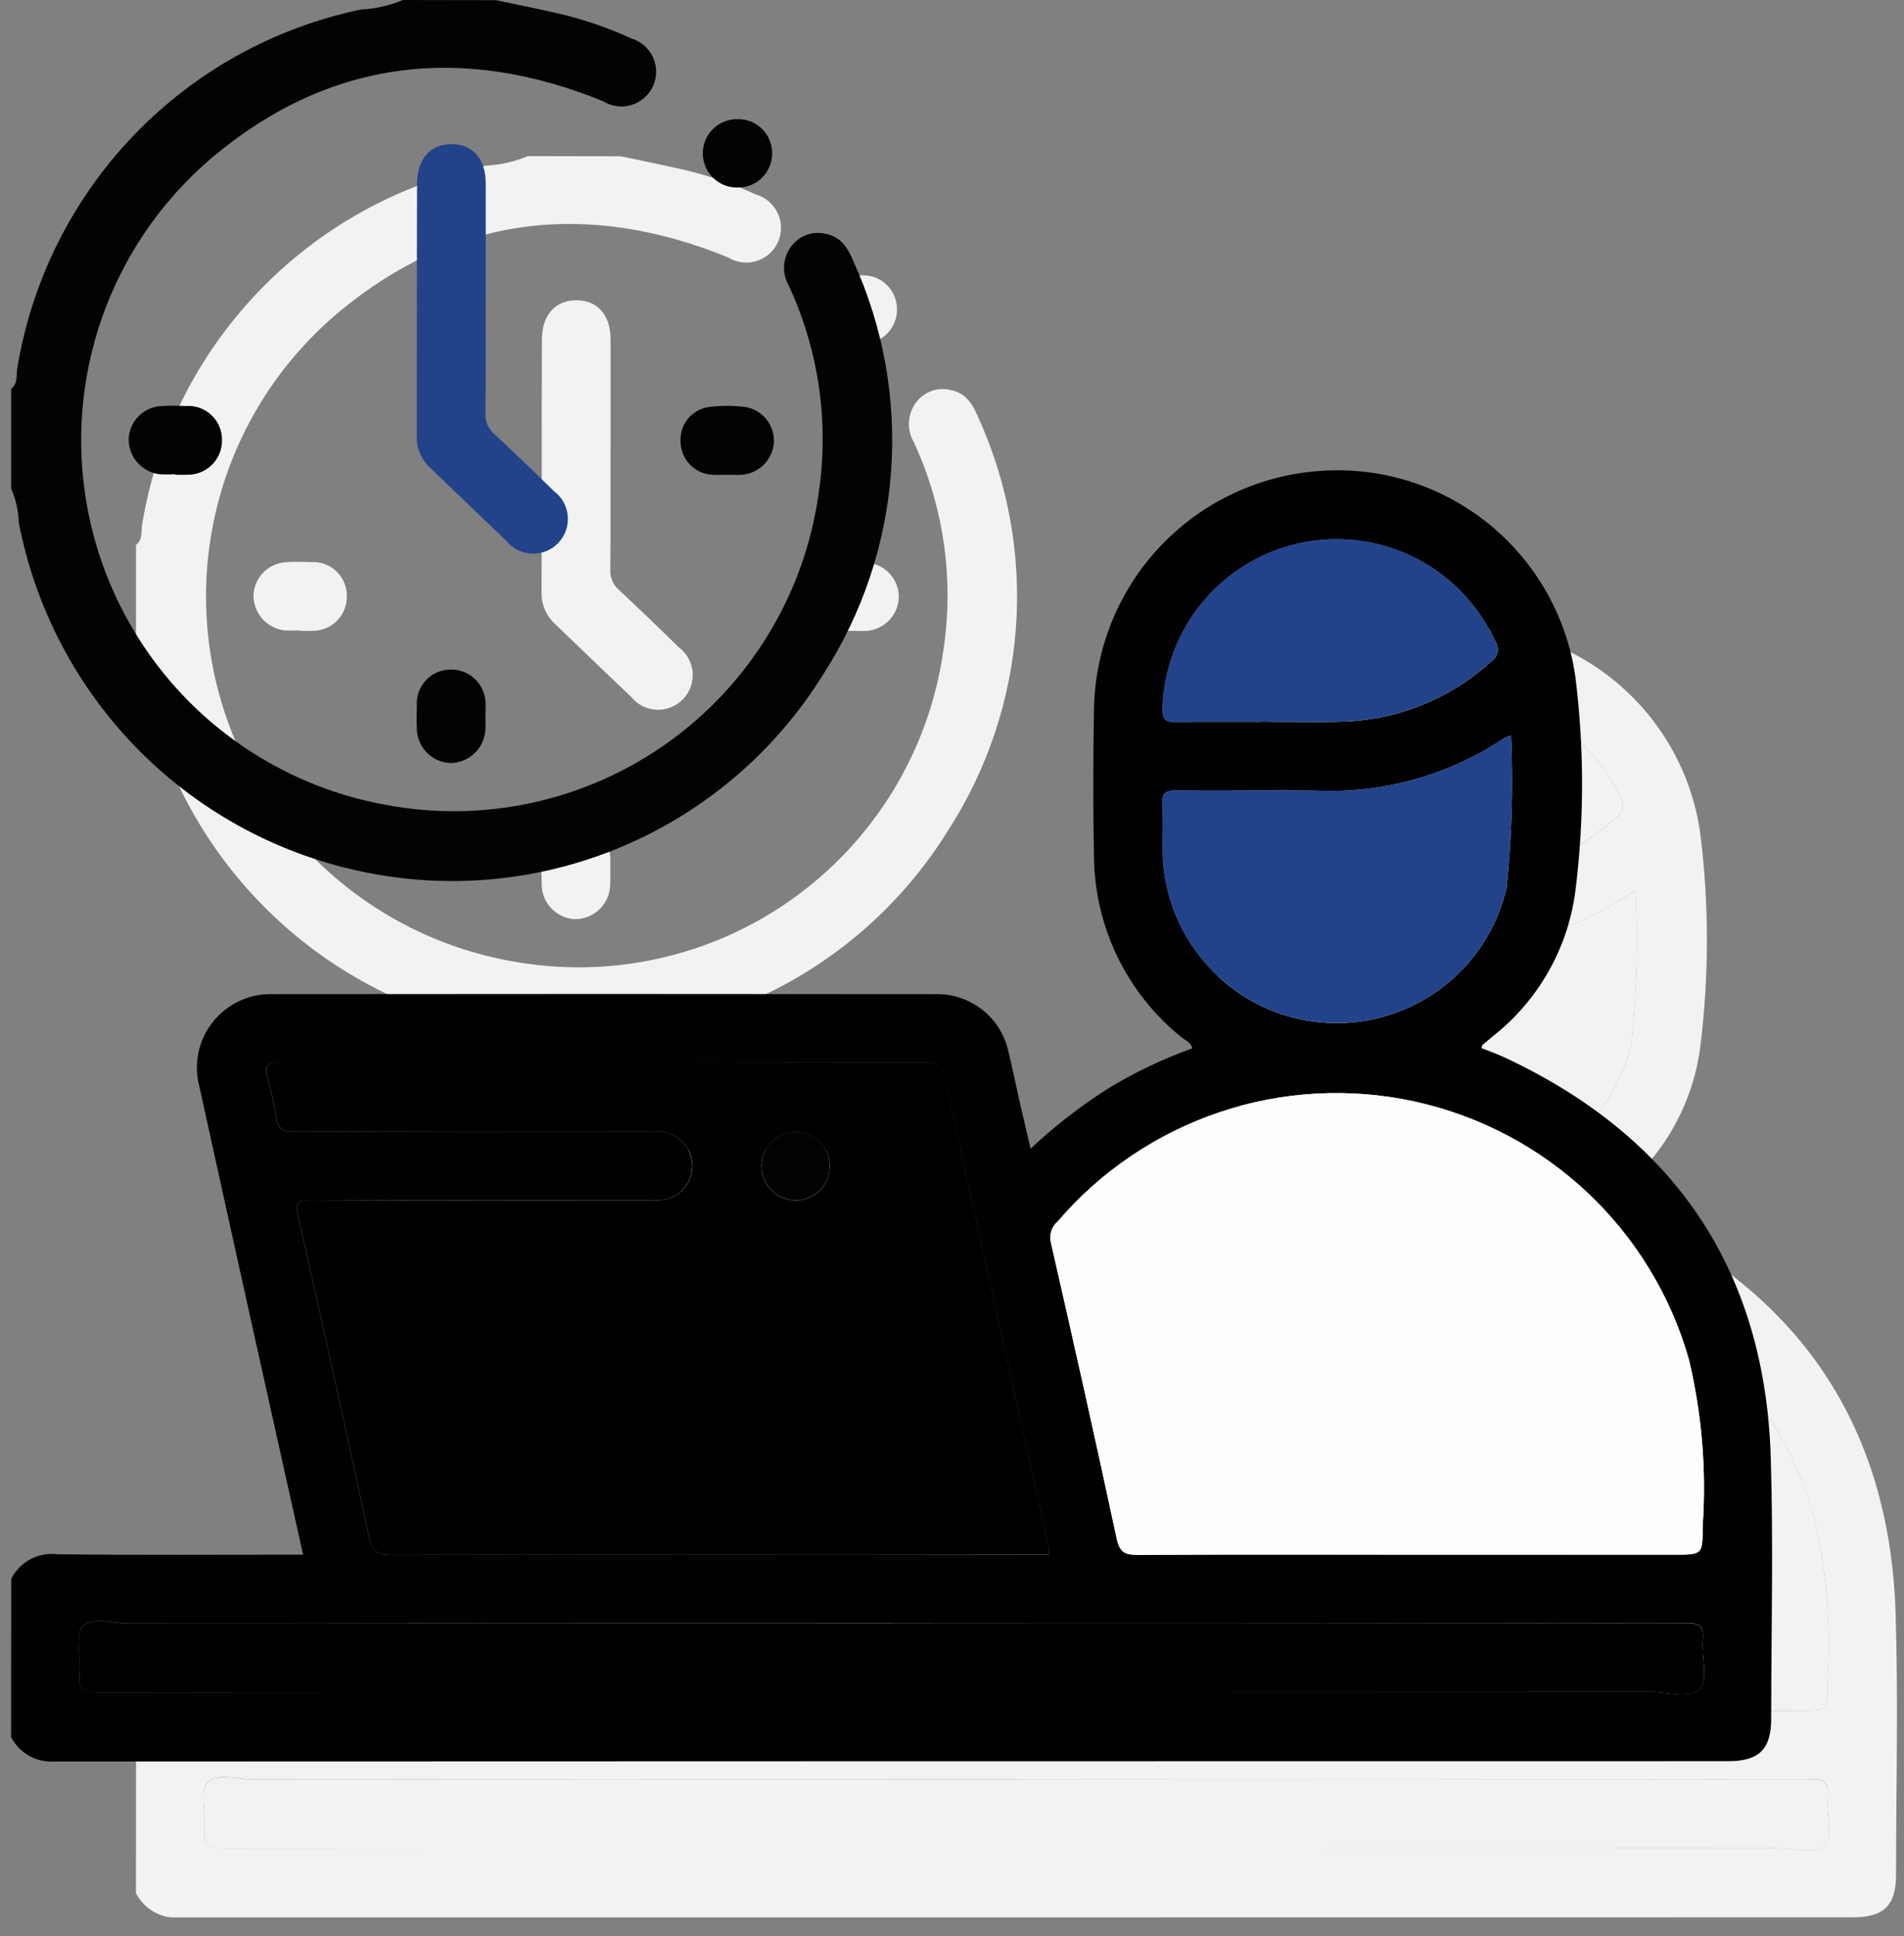<svg width="61" height="62" viewBox="0 0 61 62" fill="none" xmlns="http://www.w3.org/2000/svg">
<rect x="0" y="0" width="61" height="62" fill="#808080" stroke="none"/>
<g id="2022-12_Flexible_WOrking_hOURS.svg" clip-path="url(#clip0_18_223)">
<g id="Group">
<g id="Group 7489">
<path id="Path 3084" d="M4.36 55.558C4.497 55.29 4.713 55.071 4.98 54.931C5.246 54.791 5.549 54.736 5.848 54.775C8.448 54.805 11.058 54.787 13.71 54.787C13.173 52.377 12.644 50.007 12.118 47.635C11.539 45.025 10.963 42.414 10.389 39.802C10.293 39.446 10.283 39.072 10.358 38.711C10.434 38.349 10.593 38.011 10.823 37.723C11.053 37.434 11.348 37.204 11.683 37.05C12.018 36.897 12.385 36.824 12.754 36.838C19.82 36.83 26.886 36.83 33.953 36.838C34.499 36.821 35.035 36.996 35.465 37.333C35.896 37.67 36.194 38.148 36.308 38.683C36.438 39.198 36.539 39.719 36.657 40.237C36.769 40.729 36.885 41.22 37.017 41.786C37.778 41.075 38.602 40.434 39.48 39.873C40.34 39.347 41.251 38.912 42.201 38.573C42.145 38.367 41.955 38.307 41.823 38.194C40.965 37.497 40.272 36.62 39.793 35.625C39.313 34.63 39.059 33.541 39.049 32.436C39.017 30.858 39.022 29.279 39.049 27.7C39.083 25.794 39.816 23.966 41.109 22.565C42.402 21.164 44.165 20.287 46.062 20.101C48.038 19.898 50.015 20.466 51.581 21.686C53.148 22.906 54.182 24.684 54.468 26.649C54.758 28.945 54.758 31.269 54.468 33.565C54.223 35.389 53.277 37.045 51.831 38.183C51.72 38.278 51.607 38.369 51.496 38.465C51.484 38.475 51.484 38.498 51.46 38.565C51.714 38.665 51.979 38.758 52.231 38.877C57.651 41.421 60.543 45.671 60.731 51.667C60.818 54.454 60.747 57.247 60.745 60.037C60.745 61.017 60.359 61.402 59.373 61.402C41.494 61.402 23.616 61.406 5.737 61.412C5.456 61.43 5.175 61.365 4.93 61.227C4.685 61.088 4.485 60.881 4.355 60.631L4.36 55.558ZM37.601 54.787C37.609 54.736 37.612 54.684 37.61 54.632C36.494 49.609 35.37 44.59 34.271 39.563C34.171 39.121 33.993 39.028 33.577 39.029C26.768 39.041 19.959 39.044 13.15 39.038C13.077 39.038 13.003 39.043 12.93 39.038C12.591 39.01 12.455 39.119 12.56 39.485C12.682 39.907 12.776 40.337 12.842 40.772C12.897 41.151 13.059 41.254 13.448 41.252C17.174 41.233 20.899 41.241 24.625 41.241C24.772 41.241 24.919 41.236 25.065 41.241C25.21 41.239 25.353 41.266 25.487 41.32C25.621 41.374 25.743 41.453 25.847 41.554C25.95 41.655 26.032 41.776 26.089 41.908C26.146 42.041 26.176 42.184 26.178 42.328C26.179 42.473 26.152 42.616 26.099 42.75C26.045 42.884 25.965 43.007 25.864 43.11C25.763 43.213 25.643 43.295 25.51 43.352C25.377 43.409 25.235 43.439 25.09 43.441C24.944 43.45 24.796 43.441 24.65 43.441C21.089 43.441 17.529 43.448 13.969 43.432C13.553 43.432 13.445 43.493 13.545 43.932C14.323 47.36 15.083 50.794 15.825 54.231C15.918 54.663 16.067 54.8 16.526 54.799C23.371 54.78 30.217 54.776 37.063 54.786L37.601 54.787ZM49.157 54.787H57.63C58.548 54.787 58.549 54.787 58.548 53.887C58.674 52.093 58.526 50.29 58.109 48.541C57.529 46.497 56.405 44.65 54.858 43.194C53.311 41.739 51.398 40.73 49.323 40.276C47.248 39.822 45.089 39.939 43.075 40.615C41.061 41.291 39.269 42.501 37.888 44.115C37.792 44.196 37.72 44.303 37.681 44.422C37.643 44.542 37.638 44.67 37.668 44.793C38.389 47.95 39.1 51.108 39.776 54.275C39.876 54.733 40.059 54.796 40.464 54.794C43.361 54.779 46.26 54.787 49.157 54.787ZM32.611 56.987C24.461 56.987 16.311 56.989 8.162 56.992C7.638 56.992 6.938 56.757 6.64 57.092C6.383 57.384 6.604 58.072 6.553 58.58C6.502 59.088 6.671 59.2 7.169 59.199C23.744 59.185 40.318 59.18 56.893 59.182C57.435 59.182 58.161 59.421 58.468 59.077C58.735 58.777 58.507 58.063 58.557 57.537C58.601 57.075 58.457 56.972 57.996 56.973C49.535 56.993 41.073 56.998 32.611 56.99V56.987ZM52.41 28.556C52.338 28.577 52.267 28.604 52.199 28.636C50.436 29.817 48.343 30.408 46.221 30.324C44.722 30.303 43.213 30.335 41.709 30.31C41.309 30.303 41.209 30.419 41.236 30.797C41.27 31.327 41.236 31.86 41.248 32.397C41.3 33.751 41.843 35.041 42.775 36.024C43.708 37.007 44.967 37.618 46.316 37.741C47.666 37.865 49.014 37.493 50.11 36.696C51.206 35.898 51.974 34.729 52.271 33.407C52.435 31.797 52.481 30.176 52.41 28.559V28.556ZM44.397 28.117V28.112C45.24 28.112 46.084 28.134 46.926 28.112C48.721 28.081 50.442 27.397 51.768 26.187C51.867 26.127 51.939 26.031 51.969 25.919C51.999 25.808 51.984 25.689 51.928 25.587C51.415 24.43 50.524 23.481 49.401 22.896C48.278 22.311 46.989 22.126 45.747 22.37C44.504 22.614 43.381 23.273 42.563 24.24C41.744 25.206 41.278 26.422 41.242 27.687C41.235 28.073 41.364 28.136 41.703 28.129C42.601 28.106 43.499 28.12 44.398 28.12L44.397 28.117Z" fill="#F2F2F2"/>
<path id="Path 3085" d="M19.89 5.005C20.575 5.15 21.261 5.287 21.943 5.444C22.726 5.631 23.489 5.894 24.221 6.23C24.374 6.275 24.515 6.351 24.635 6.455C24.755 6.559 24.852 6.687 24.919 6.831C24.985 6.975 25.02 7.132 25.021 7.291C25.023 7.45 24.989 7.607 24.924 7.752C24.86 7.897 24.764 8.026 24.645 8.131C24.526 8.236 24.386 8.315 24.234 8.361C24.082 8.408 23.922 8.421 23.765 8.4C23.607 8.379 23.456 8.325 23.321 8.241C18.821 6.407 14.568 6.893 10.845 10.005C9.119 11.451 7.841 13.359 7.158 15.505C6.476 17.651 6.419 19.947 6.993 22.124C7.567 24.301 8.749 26.27 10.4 27.801C12.052 29.331 14.104 30.361 16.319 30.768C17.886 31.068 19.498 31.048 21.057 30.707C22.616 30.367 24.09 29.714 25.389 28.787C26.688 27.861 27.786 26.681 28.616 25.318C29.447 23.956 29.992 22.439 30.219 20.859C30.573 18.579 30.244 16.244 29.272 14.151C29.157 13.951 29.104 13.721 29.122 13.491C29.14 13.261 29.227 13.041 29.372 12.861C29.498 12.701 29.668 12.582 29.86 12.516C30.053 12.45 30.261 12.442 30.458 12.491C30.951 12.584 31.171 12.958 31.346 13.378C32.303 15.484 32.716 17.797 32.548 20.104C32.379 22.411 31.635 24.639 30.382 26.584C28.885 29.005 26.686 30.911 24.077 32.049C21.468 33.187 18.574 33.502 15.782 32.951C13.012 32.41 10.467 31.052 8.475 29.053C6.483 27.054 5.134 24.504 4.602 21.732C4.589 21.357 4.506 20.988 4.357 20.644V17.45C4.579 17.285 4.516 17.021 4.552 16.806C5.01 14.002 6.306 11.402 8.271 9.349C10.235 7.296 12.776 5.887 15.557 5.306C16.023 5.282 16.483 5.179 16.914 5L19.89 5.005Z" fill="#F2F2F2"/>
<path id="Path 3086" d="M19.559 14.555C19.559 15.783 19.569 17.011 19.552 18.239C19.545 18.364 19.568 18.489 19.618 18.604C19.667 18.719 19.743 18.821 19.839 18.902C20.483 19.502 21.118 20.11 21.744 20.727C21.872 20.821 21.977 20.942 22.054 21.08C22.131 21.218 22.178 21.372 22.191 21.53C22.203 21.688 22.182 21.846 22.129 21.995C22.075 22.145 21.99 22.28 21.88 22.394C21.769 22.508 21.636 22.596 21.488 22.654C21.341 22.712 21.183 22.737 21.025 22.729C20.866 22.721 20.712 22.679 20.571 22.606C20.431 22.533 20.307 22.43 20.209 22.306C19.396 21.538 18.595 20.759 17.786 19.987C17.644 19.858 17.532 19.699 17.456 19.522C17.381 19.345 17.345 19.154 17.35 18.962C17.359 16.268 17.351 13.573 17.361 10.879C17.361 10.079 17.802 9.604 18.489 9.616C19.155 9.627 19.559 10.093 19.562 10.871C19.562 12.099 19.562 13.327 19.562 14.555H19.559Z" fill="#F2F2F2"/>
<path id="Path 3087" d="M9.599 20.187C9.435 20.198 9.27 20.198 9.106 20.187C8.831 20.152 8.579 20.017 8.397 19.808C8.215 19.599 8.117 19.33 8.121 19.053C8.134 18.777 8.251 18.516 8.448 18.322C8.644 18.127 8.906 18.014 9.183 18.003C9.438 17.987 9.695 17.991 9.951 18.003C10.102 17.991 10.253 18.011 10.396 18.062C10.538 18.113 10.668 18.193 10.778 18.297C10.887 18.402 10.974 18.528 11.031 18.668C11.089 18.808 11.116 18.958 11.112 19.11C11.112 19.256 11.083 19.401 11.026 19.537C10.969 19.672 10.885 19.794 10.78 19.896C10.674 19.998 10.549 20.078 10.412 20.131C10.275 20.183 10.129 20.208 9.983 20.203C9.855 20.21 9.727 20.203 9.599 20.203V20.187Z" fill="#F2F2F2"/>
<path id="Path 3088" d="M19.552 27.92C19.552 28.048 19.558 28.176 19.552 28.304C19.552 28.6 19.437 28.884 19.23 29.096C19.024 29.308 18.742 29.43 18.446 29.437C18.151 29.43 17.871 29.307 17.666 29.094C17.462 28.881 17.35 28.596 17.354 28.3C17.345 28.063 17.346 27.825 17.354 27.587C17.346 27.441 17.367 27.294 17.417 27.156C17.467 27.018 17.544 26.892 17.644 26.785C17.745 26.678 17.866 26.592 18 26.534C18.134 26.475 18.279 26.443 18.425 26.442C18.577 26.438 18.727 26.465 18.868 26.521C19.008 26.578 19.135 26.663 19.241 26.771C19.347 26.879 19.43 27.007 19.484 27.149C19.538 27.29 19.562 27.441 19.555 27.592C19.558 27.7 19.553 27.813 19.552 27.92Z" fill="#F2F2F2"/>
<path id="Path 3089" d="M27.306 20.203C27.142 20.203 26.976 20.215 26.813 20.203C26.546 20.188 26.294 20.073 26.108 19.881C25.921 19.689 25.813 19.435 25.804 19.168C25.782 18.9 25.863 18.634 26.03 18.423C26.197 18.213 26.438 18.074 26.704 18.035C27.085 17.985 27.471 17.984 27.852 18.03C28.117 18.067 28.36 18.201 28.534 18.405C28.707 18.609 28.801 18.869 28.796 19.137C28.785 19.414 28.671 19.676 28.477 19.874C28.283 20.071 28.022 20.189 27.746 20.206C27.599 20.213 27.452 20.203 27.306 20.203Z" fill="#F2F2F2"/>
<path id="Path 3090" d="M28.737 9.889C28.741 10.035 28.715 10.181 28.662 10.317C28.608 10.453 28.527 10.577 28.424 10.681C28.322 10.785 28.199 10.868 28.064 10.924C27.929 10.979 27.784 11.007 27.637 11.006C27.491 11.009 27.345 10.983 27.209 10.93C27.072 10.876 26.948 10.795 26.844 10.693C26.739 10.59 26.656 10.467 26.6 10.332C26.544 10.197 26.515 10.052 26.516 9.905C26.516 9.759 26.547 9.614 26.605 9.479C26.662 9.344 26.747 9.223 26.852 9.121C26.958 9.02 27.083 8.94 27.22 8.888C27.357 8.836 27.503 8.812 27.649 8.817C27.936 8.815 28.211 8.927 28.415 9.128C28.619 9.329 28.735 9.602 28.737 9.889Z" fill="#F2F2F2"/>
<path id="Path 3091" d="M37.602 54.786H37.069C30.223 54.786 23.377 54.79 16.531 54.799C16.068 54.799 15.918 54.663 15.831 54.231C15.087 50.795 14.327 47.361 13.55 43.931C13.45 43.49 13.558 43.431 13.974 43.431C17.534 43.447 21.095 43.44 24.656 43.44C24.803 43.44 24.95 43.446 25.096 43.44C25.24 43.438 25.383 43.408 25.516 43.351C25.648 43.295 25.769 43.212 25.87 43.109C25.971 43.005 26.05 42.883 26.104 42.749C26.158 42.615 26.185 42.472 26.183 42.327C26.181 42.183 26.151 42.04 26.095 41.907C26.038 41.775 25.955 41.654 25.852 41.553C25.749 41.452 25.627 41.373 25.492 41.319C25.358 41.265 25.215 41.238 25.07 41.24C24.924 41.233 24.777 41.24 24.631 41.24C20.905 41.24 17.179 41.232 13.454 41.251C13.065 41.251 12.903 41.151 12.848 40.771C12.782 40.336 12.688 39.906 12.566 39.484C12.466 39.118 12.595 39.009 12.935 39.037C13.008 39.043 13.083 39.037 13.156 39.037C19.965 39.037 26.774 39.034 33.584 39.028C34 39.028 34.184 39.12 34.278 39.562C35.378 44.588 36.501 49.609 37.617 54.632C37.617 54.684 37.612 54.735 37.602 54.786ZM30.583 42.381C30.589 42.235 30.567 42.089 30.516 41.952C30.465 41.815 30.387 41.689 30.286 41.583C30.186 41.477 30.065 41.392 29.931 41.333C29.797 41.275 29.653 41.243 29.507 41.242C29.215 41.238 28.934 41.351 28.725 41.555C28.516 41.759 28.397 42.037 28.393 42.329C28.39 42.621 28.503 42.902 28.706 43.111C28.91 43.319 29.189 43.438 29.481 43.442C29.766 43.446 30.042 43.337 30.248 43.139C30.454 42.942 30.574 42.671 30.583 42.386V42.381Z" fill="#F2F2F2"/>
<path id="Path 3092" d="M49.158 54.787C46.258 54.787 43.358 54.779 40.465 54.796C40.06 54.796 39.875 54.735 39.777 54.277C39.102 51.11 38.39 47.951 37.669 44.794C37.639 44.672 37.644 44.543 37.682 44.424C37.721 44.304 37.793 44.197 37.889 44.116C39.27 42.502 41.062 41.292 43.076 40.616C45.09 39.94 47.249 39.823 49.324 40.277C51.399 40.731 53.312 41.74 54.86 43.195C56.407 44.651 57.531 46.498 58.111 48.542C58.527 50.291 58.675 52.094 58.55 53.889C58.55 54.789 58.55 54.789 57.632 54.789L49.158 54.787Z" fill="#F2F2F2"/>
<path id="Path 3093" d="M32.612 56.989C41.074 56.989 49.535 56.986 57.997 56.978C58.455 56.978 58.597 57.078 58.558 57.542C58.508 58.068 58.736 58.782 58.469 59.082C58.162 59.426 57.436 59.182 56.894 59.187C40.319 59.193 23.745 59.199 7.17 59.204C6.67 59.204 6.503 59.087 6.554 58.585C6.605 58.083 6.383 57.385 6.641 57.097C6.941 56.759 7.641 56.997 8.163 56.997C16.313 56.988 24.462 56.985 32.612 56.989Z" fill="#F2F2F2"/>
<path id="Path 3094" d="M52.411 28.559C52.482 30.176 52.436 31.795 52.273 33.405C51.975 34.727 51.207 35.897 50.111 36.694C49.016 37.492 47.667 37.863 46.317 37.74C44.968 37.616 43.709 37.006 42.776 36.022C41.844 35.039 41.301 33.749 41.249 32.395C41.239 31.863 41.271 31.329 41.237 30.795C41.212 30.416 41.313 30.301 41.71 30.308C43.21 30.334 44.719 30.301 46.223 30.322C48.344 30.406 50.437 29.815 52.201 28.634C52.269 28.603 52.339 28.578 52.411 28.559Z" fill="#F2F2F2"/>
<path id="Path 3095" d="M44.397 28.12C43.497 28.12 42.597 28.107 41.702 28.128C41.362 28.136 41.234 28.072 41.241 27.686C41.277 26.42 41.743 25.204 42.562 24.238C43.38 23.272 44.503 22.612 45.746 22.368C46.988 22.124 48.277 22.309 49.4 22.894C50.523 23.479 51.415 24.428 51.928 25.585C51.983 25.687 51.998 25.806 51.968 25.918C51.938 26.029 51.867 26.125 51.768 26.186C50.442 27.395 48.72 28.079 46.926 28.11C46.084 28.137 45.24 28.11 44.396 28.11L44.397 28.12Z" fill="#F2F2F2"/>
<path id="Path 3096" d="M30.582 42.382C30.574 42.667 30.454 42.938 30.248 43.136C30.043 43.334 29.767 43.443 29.482 43.44C29.338 43.438 29.195 43.408 29.062 43.351C28.929 43.294 28.809 43.212 28.708 43.108C28.607 43.005 28.527 42.883 28.474 42.749C28.42 42.615 28.393 42.471 28.395 42.327C28.397 42.182 28.427 42.04 28.484 41.907C28.541 41.774 28.623 41.654 28.726 41.553C28.83 41.452 28.952 41.372 29.086 41.319C29.22 41.265 29.364 41.238 29.508 41.24C29.654 41.242 29.799 41.273 29.933 41.332C30.067 41.391 30.187 41.476 30.288 41.583C30.388 41.689 30.466 41.815 30.516 41.952C30.567 42.09 30.589 42.236 30.582 42.382Z" fill="#F2F2F2"/>
</g>
<g id="Group 7486">
<path id="Path 3084_2" d="M0.36 50.559C0.497 50.291 0.713 50.071 0.98 49.931C1.246 49.791 1.549 49.737 1.848 49.776C4.448 49.806 7.058 49.788 9.71 49.788C9.173 47.378 8.644 45.007 8.118 42.635C7.539 40.025 6.963 37.414 6.389 34.802C6.293 34.446 6.283 34.072 6.358 33.711C6.434 33.35 6.593 33.011 6.823 32.723C7.053 32.435 7.348 32.204 7.683 32.051C8.018 31.897 8.385 31.824 8.754 31.838C15.82 31.83 22.887 31.83 29.953 31.838C30.5 31.821 31.035 31.996 31.465 32.333C31.896 32.67 32.194 33.148 32.308 33.683C32.438 34.198 32.539 34.719 32.657 35.237C32.769 35.729 32.885 36.22 33.017 36.786C33.778 36.075 34.602 35.434 35.48 34.873C36.34 34.347 37.252 33.912 38.201 33.573C38.145 33.367 37.955 33.307 37.823 33.194C36.965 32.497 36.273 31.62 35.793 30.625C35.314 29.63 35.059 28.541 35.049 27.436C35.017 25.858 35.022 24.279 35.049 22.7C35.083 20.794 35.816 18.966 37.109 17.565C38.402 16.164 40.165 15.287 42.063 15.101C44.038 14.898 46.015 15.466 47.581 16.686C49.148 17.907 50.182 19.685 50.468 21.649C50.758 23.946 50.758 26.269 50.468 28.565C50.223 30.389 49.277 32.045 47.831 33.183C47.72 33.278 47.608 33.369 47.496 33.465C47.484 33.475 47.484 33.498 47.461 33.565C47.715 33.665 47.98 33.758 48.231 33.877C53.651 36.421 56.543 40.671 56.731 46.668C56.818 49.455 56.747 52.248 56.745 55.037C56.745 56.017 56.359 56.402 55.373 56.402C37.494 56.402 19.616 56.406 1.737 56.412C1.456 56.43 1.175 56.366 0.93 56.227C0.685 56.088 0.485 55.882 0.355 55.631L0.36 50.559ZM33.601 49.788C33.609 49.736 33.612 49.684 33.61 49.633C32.494 44.61 31.37 39.59 30.271 34.563C30.171 34.121 29.993 34.028 29.577 34.029C22.768 34.041 15.959 34.044 9.15 34.038C9.077 34.038 9.003 34.043 8.93 34.038C8.591 34.01 8.455 34.119 8.56 34.485C8.682 34.907 8.776 35.337 8.842 35.772C8.897 36.151 9.059 36.254 9.448 36.252C13.174 36.233 16.899 36.241 20.625 36.241C20.772 36.241 20.919 36.236 21.065 36.241C21.21 36.239 21.353 36.266 21.487 36.32C21.621 36.374 21.744 36.453 21.847 36.554C21.95 36.655 22.032 36.776 22.089 36.908C22.146 37.041 22.176 37.184 22.178 37.328C22.179 37.473 22.153 37.616 22.099 37.75C22.045 37.884 21.965 38.007 21.864 38.11C21.764 38.213 21.643 38.296 21.51 38.352C21.378 38.409 21.235 38.439 21.09 38.441C20.944 38.45 20.796 38.441 20.65 38.441C17.089 38.441 13.53 38.448 9.969 38.432C9.553 38.432 9.445 38.493 9.545 38.932C10.323 42.361 11.083 45.794 11.826 49.231C11.919 49.663 12.068 49.8 12.526 49.8C19.371 49.78 26.217 49.776 33.063 49.787L33.601 49.788ZM45.157 49.788H53.63C54.548 49.788 54.549 49.788 54.548 48.888C54.674 47.093 54.526 45.291 54.109 43.541C53.529 41.497 52.406 39.65 50.858 38.194C49.311 36.739 47.398 35.73 45.323 35.276C43.248 34.822 41.089 34.939 39.075 35.615C37.061 36.291 35.269 37.501 33.888 39.115C33.792 39.196 33.721 39.303 33.682 39.423C33.643 39.542 33.638 39.671 33.668 39.793C34.389 42.95 35.1 46.109 35.776 49.276C35.876 49.734 36.059 49.797 36.464 49.794C39.362 49.779 42.26 49.788 45.157 49.788ZM28.611 51.987C20.461 51.987 12.312 51.989 4.162 51.992C3.638 51.992 2.938 51.758 2.64 52.093C2.383 52.385 2.604 53.072 2.553 53.58C2.502 54.088 2.671 54.2 3.169 54.199C19.744 54.185 36.319 54.18 52.893 54.182C53.435 54.182 54.161 54.421 54.468 54.078C54.735 53.778 54.507 53.063 54.557 52.538C54.601 52.075 54.457 51.972 53.996 51.974C45.535 51.993 37.074 51.998 28.611 51.99V51.987ZM48.41 23.556C48.338 23.577 48.267 23.604 48.2 23.636C46.436 24.818 44.343 25.409 42.222 25.324C40.722 25.303 39.213 25.335 37.709 25.31C37.309 25.303 37.209 25.419 37.236 25.797C37.27 26.327 37.236 26.86 37.248 27.397C37.3 28.752 37.843 30.041 38.776 31.024C39.708 32.008 40.967 32.618 42.316 32.742C43.666 32.865 45.014 32.494 46.11 31.696C47.206 30.899 47.974 29.73 48.272 28.407C48.435 26.797 48.481 25.177 48.41 23.559V23.556ZM40.397 23.117V23.112C41.24 23.112 42.084 23.134 42.927 23.112C44.721 23.081 46.443 22.397 47.768 21.188C47.867 21.127 47.939 21.031 47.969 20.92C47.999 20.808 47.984 20.689 47.928 20.587C47.416 19.43 46.524 18.481 45.401 17.896C44.278 17.312 42.989 17.126 41.747 17.37C40.504 17.615 39.382 18.274 38.563 19.24C37.744 20.206 37.279 21.422 37.242 22.688C37.235 23.073 37.364 23.136 37.703 23.129C38.601 23.106 39.499 23.12 40.398 23.12L40.397 23.117Z" fill="#010101"/>
<path id="Path 3085_2" d="M15.89 0.005C16.575 0.15 17.261 0.287 17.943 0.444C18.726 0.631 19.489 0.894 20.221 1.23C20.374 1.275 20.515 1.351 20.635 1.455C20.755 1.559 20.852 1.687 20.919 1.831C20.985 1.975 21.02 2.132 21.021 2.291C21.023 2.45 20.989 2.607 20.924 2.752C20.86 2.897 20.764 3.026 20.645 3.131C20.526 3.236 20.386 3.315 20.234 3.361C20.082 3.408 19.922 3.421 19.765 3.4C19.607 3.379 19.456 3.325 19.321 3.241C14.821 1.407 10.568 1.893 6.845 5.005C5.119 6.451 3.841 8.359 3.158 10.505C2.476 12.651 2.419 14.947 2.993 17.124C3.567 19.301 4.749 21.27 6.4 22.801C8.052 24.331 10.104 25.361 12.319 25.768C13.886 26.068 15.498 26.048 17.057 25.707C18.616 25.367 20.09 24.714 21.389 23.787C22.688 22.861 23.786 21.681 24.616 20.318C25.447 18.956 25.992 17.439 26.219 15.859C26.573 13.579 26.244 11.244 25.272 9.151C25.157 8.951 25.104 8.721 25.122 8.491C25.14 8.26 25.227 8.041 25.372 7.861C25.498 7.701 25.668 7.582 25.86 7.516C26.053 7.45 26.261 7.442 26.458 7.491C26.951 7.584 27.171 7.958 27.346 8.378C28.303 10.484 28.716 12.797 28.548 15.104C28.379 17.411 27.635 19.639 26.382 21.584C24.885 24.005 22.686 25.911 20.077 27.049C17.468 28.187 14.574 28.502 11.782 27.951C9.012 27.41 6.467 26.052 4.475 24.053C2.483 22.054 1.134 19.504 0.602 16.732C0.589 16.357 0.506 15.988 0.357 15.644V12.45C0.579 12.285 0.516 12.021 0.552 11.806C1.01 9.002 2.306 6.402 4.271 4.349C6.235 2.296 8.776 0.887 11.557 0.306C12.024 0.282 12.482 0.179 12.914 0L15.89 0.005Z" fill="#030303"/>
<path id="Path 3086_2" d="M15.56 9.555C15.56 10.783 15.569 12.011 15.553 13.239C15.546 13.364 15.568 13.489 15.618 13.604C15.668 13.719 15.743 13.821 15.839 13.902C16.483 14.502 17.119 15.11 17.744 15.727C17.872 15.821 17.977 15.942 18.055 16.08C18.131 16.219 18.178 16.372 18.191 16.53C18.203 16.688 18.182 16.846 18.129 16.996C18.075 17.145 17.99 17.28 17.88 17.394C17.77 17.508 17.636 17.596 17.489 17.654C17.341 17.712 17.183 17.738 17.025 17.729C16.866 17.721 16.712 17.679 16.571 17.606C16.431 17.533 16.307 17.431 16.209 17.306C15.396 16.538 14.595 15.759 13.787 14.987C13.644 14.858 13.532 14.699 13.457 14.522C13.381 14.345 13.345 14.154 13.351 13.962C13.36 11.268 13.351 8.573 13.362 5.879C13.362 5.079 13.803 4.604 14.489 4.616C15.155 4.627 15.559 5.093 15.562 5.871C15.562 7.099 15.562 8.327 15.562 9.555H15.56Z" fill="#22438A"/>
<path id="Path 3087_2" d="M5.599 15.187C5.435 15.198 5.27 15.198 5.106 15.187C4.831 15.152 4.579 15.017 4.397 14.808C4.216 14.599 4.117 14.331 4.121 14.054C4.135 13.777 4.251 13.517 4.448 13.322C4.644 13.127 4.907 13.014 5.183 13.003C5.438 12.987 5.695 12.991 5.951 13.003C6.102 12.991 6.253 13.011 6.396 13.062C6.538 13.113 6.668 13.193 6.778 13.298C6.887 13.402 6.974 13.528 7.031 13.668C7.089 13.808 7.116 13.959 7.112 14.11C7.112 14.256 7.083 14.402 7.026 14.537C6.969 14.672 6.885 14.794 6.78 14.896C6.674 14.998 6.549 15.078 6.413 15.131C6.276 15.183 6.129 15.208 5.983 15.203C5.855 15.21 5.727 15.203 5.599 15.203V15.187Z" fill="#030303"/>
<path id="Path 3088_2" d="M15.553 22.92C15.553 23.048 15.559 23.176 15.553 23.304C15.553 23.6 15.437 23.884 15.23 24.096C15.024 24.308 14.742 24.43 14.447 24.437C14.151 24.43 13.871 24.307 13.666 24.094C13.462 23.881 13.35 23.596 13.354 23.3C13.345 23.063 13.347 22.825 13.354 22.587C13.346 22.441 13.367 22.294 13.417 22.157C13.467 22.019 13.544 21.892 13.645 21.785C13.745 21.678 13.866 21.593 14 21.534C14.134 21.475 14.279 21.444 14.426 21.442C14.577 21.438 14.727 21.465 14.868 21.522C15.008 21.578 15.135 21.663 15.241 21.771C15.347 21.879 15.43 22.008 15.484 22.149C15.538 22.29 15.562 22.441 15.556 22.592C15.558 22.7 15.553 22.813 15.553 22.92Z" fill="#030303"/>
<path id="Path 3089_2" d="M23.306 15.204C23.142 15.204 22.976 15.216 22.813 15.204C22.546 15.188 22.294 15.073 22.108 14.881C21.921 14.69 21.813 14.435 21.804 14.168C21.782 13.9 21.863 13.634 22.03 13.423C22.197 13.213 22.438 13.074 22.704 13.035C23.085 12.986 23.471 12.984 23.852 13.03C24.118 13.068 24.36 13.201 24.534 13.405C24.707 13.609 24.801 13.87 24.796 14.138C24.785 14.414 24.671 14.677 24.477 14.874C24.283 15.071 24.023 15.19 23.746 15.206C23.599 15.214 23.452 15.204 23.306 15.204Z" fill="#030303"/>
<path id="Path 3090_2" d="M24.737 4.889C24.741 5.035 24.715 5.181 24.662 5.317C24.608 5.453 24.527 5.577 24.425 5.681C24.322 5.785 24.199 5.868 24.064 5.924C23.929 5.98 23.784 6.007 23.637 6.006C23.491 6.009 23.345 5.984 23.209 5.93C23.073 5.876 22.948 5.795 22.844 5.693C22.739 5.59 22.656 5.468 22.6 5.332C22.544 5.197 22.515 5.052 22.516 4.905C22.517 4.759 22.547 4.614 22.605 4.479C22.663 4.345 22.747 4.223 22.852 4.121C22.958 4.02 23.083 3.941 23.22 3.888C23.357 3.836 23.503 3.812 23.649 3.817C23.936 3.815 24.211 3.927 24.415 4.128C24.619 4.329 24.735 4.603 24.737 4.889Z" fill="#030303"/>
<path id="Path 3091_2" d="M33.602 49.786H33.069C26.223 49.786 19.377 49.79 12.531 49.799C12.068 49.799 11.919 49.663 11.831 49.231C11.087 45.795 10.327 42.362 9.55 38.931C9.45 38.49 9.558 38.431 9.974 38.431C13.534 38.447 17.095 38.44 20.656 38.44C20.803 38.44 20.95 38.446 21.096 38.44C21.24 38.438 21.383 38.408 21.516 38.352C21.649 38.295 21.769 38.212 21.87 38.109C21.971 38.006 22.05 37.884 22.104 37.749C22.158 37.615 22.185 37.472 22.183 37.328C22.182 37.183 22.151 37.04 22.095 36.908C22.038 36.775 21.956 36.654 21.852 36.553C21.749 36.452 21.627 36.373 21.493 36.319C21.359 36.265 21.215 36.238 21.071 36.24C20.925 36.233 20.777 36.24 20.631 36.24C16.905 36.24 13.179 36.232 9.454 36.251C9.065 36.251 8.903 36.151 8.848 35.771C8.782 35.336 8.688 34.906 8.566 34.484C8.466 34.118 8.596 34.009 8.936 34.037C9.009 34.043 9.083 34.037 9.156 34.037C15.965 34.037 22.774 34.034 29.584 34.028C30 34.028 30.184 34.12 30.278 34.562C31.378 39.588 32.501 44.609 33.617 49.632C33.617 49.684 33.612 49.735 33.602 49.786ZM26.583 37.381C26.59 37.235 26.567 37.089 26.516 36.952C26.465 36.815 26.387 36.689 26.287 36.583C26.186 36.477 26.065 36.392 25.931 36.333C25.797 36.275 25.653 36.244 25.507 36.242C25.215 36.239 24.934 36.351 24.725 36.555C24.516 36.759 24.397 37.037 24.394 37.329C24.39 37.621 24.503 37.902 24.707 38.111C24.91 38.319 25.189 38.438 25.481 38.442C25.766 38.446 26.042 38.337 26.248 38.14C26.454 37.942 26.574 37.672 26.583 37.386V37.381Z" fill="black"/>
<path id="Path 3092_2" d="M45.158 49.787C42.258 49.787 39.358 49.779 36.465 49.796C36.06 49.796 35.875 49.735 35.777 49.277C35.102 46.11 34.39 42.951 33.669 39.794C33.639 39.672 33.644 39.544 33.683 39.424C33.721 39.304 33.793 39.197 33.889 39.116C35.27 37.502 37.062 36.292 39.076 35.616C41.09 34.94 43.249 34.823 45.324 35.277C47.4 35.731 49.312 36.74 50.86 38.195C52.407 39.651 53.531 41.498 54.111 43.542C54.527 45.292 54.675 47.095 54.55 48.889C54.55 49.789 54.55 49.789 53.632 49.789L45.158 49.787Z" fill="#FDFDFD"/>
<path id="Path 3093_2" d="M28.612 51.989C37.074 51.989 45.535 51.986 53.997 51.978C54.455 51.978 54.597 52.078 54.558 52.542C54.508 53.068 54.736 53.782 54.469 54.082C54.162 54.426 53.436 54.182 52.894 54.187C36.319 54.193 19.745 54.199 3.17 54.204C2.67 54.204 2.503 54.087 2.554 53.586C2.605 53.084 2.383 52.386 2.641 52.097C2.941 51.76 3.641 51.998 4.163 51.998C12.313 51.988 20.462 51.986 28.612 51.989Z" fill="black"/>
<path id="Path 3094_2" d="M48.411 23.559C48.482 25.176 48.436 26.796 48.273 28.405C47.975 29.728 47.207 30.897 46.111 31.694C45.016 32.492 43.667 32.864 42.317 32.74C40.968 32.616 39.709 32.006 38.776 31.022C37.844 30.039 37.301 28.75 37.249 27.395C37.239 26.863 37.271 26.329 37.237 25.795C37.212 25.416 37.313 25.301 37.71 25.308C39.21 25.334 40.719 25.301 42.223 25.322C44.344 25.407 46.437 24.816 48.201 23.634C48.269 23.603 48.339 23.578 48.411 23.559Z" fill="#22438A"/>
<path id="Path 3095_2" d="M40.397 23.121C39.497 23.121 38.597 23.107 37.702 23.128C37.362 23.136 37.234 23.072 37.241 22.686C37.278 21.42 37.743 20.204 38.562 19.238C39.38 18.272 40.503 17.613 41.746 17.368C42.988 17.124 44.277 17.31 45.4 17.894C46.524 18.479 47.415 19.428 47.928 20.586C47.983 20.687 47.998 20.806 47.968 20.918C47.938 21.029 47.867 21.125 47.768 21.186C46.442 22.395 44.72 23.079 42.926 23.111C42.084 23.137 41.24 23.111 40.396 23.111L40.397 23.121Z" fill="#22438A"/>
<path id="Path 3096_2" d="M26.582 37.382C26.574 37.667 26.454 37.938 26.248 38.136C26.043 38.334 25.768 38.443 25.482 38.44C25.338 38.438 25.195 38.408 25.062 38.351C24.929 38.294 24.809 38.212 24.708 38.108C24.607 38.005 24.528 37.883 24.474 37.749C24.42 37.615 24.393 37.471 24.395 37.327C24.397 37.182 24.427 37.04 24.484 36.907C24.541 36.774 24.623 36.654 24.727 36.553C24.83 36.452 24.952 36.372 25.086 36.319C25.22 36.265 25.364 36.238 25.508 36.24C25.654 36.242 25.799 36.273 25.933 36.332C26.067 36.391 26.188 36.476 26.288 36.583C26.388 36.689 26.466 36.815 26.516 36.952C26.567 37.09 26.589 37.236 26.582 37.382Z" fill="#030303"/>
</g>
</g>
</g>
<defs>
<clipPath id="clip0_18_223">
<rect width="60.42" height="61.4" fill="white" transform="translate(0.36 0.005)"/>
</clipPath>
</defs>
</svg>
